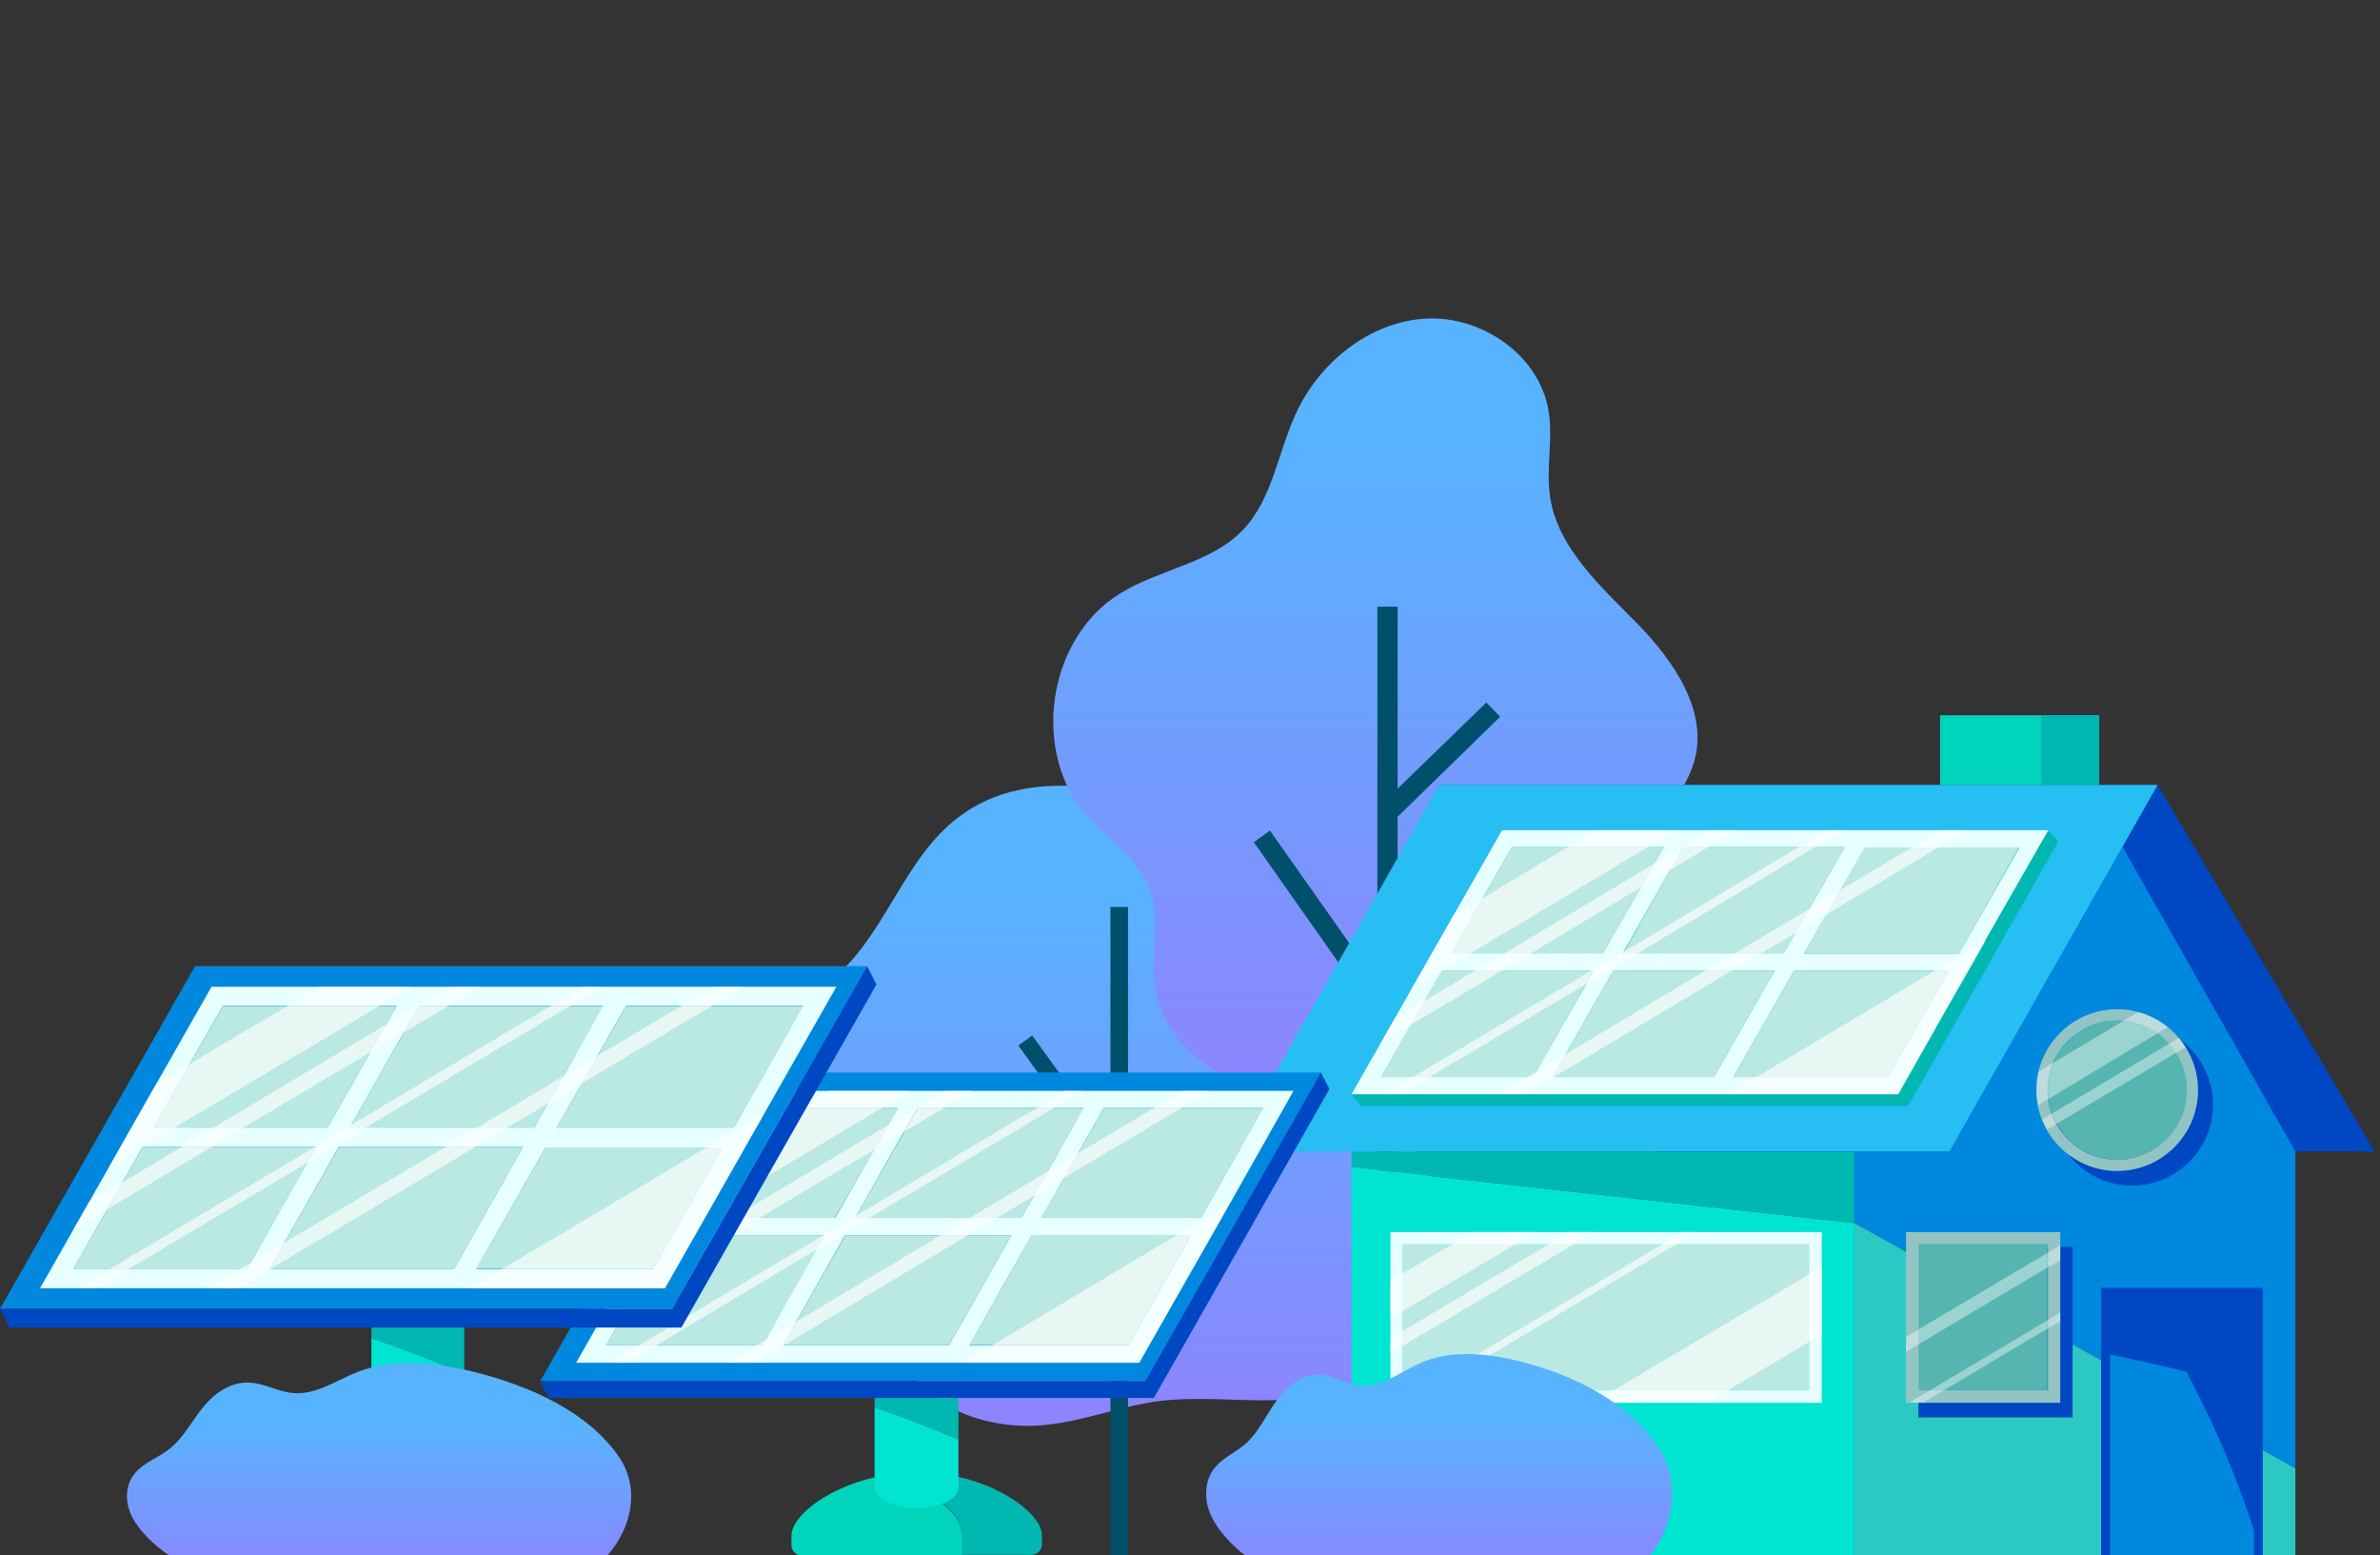 <?xml version="1.0" encoding="utf-8"?>
<!-- Generator: Adobe Illustrator 24.1.0, SVG Export Plug-In . SVG Version: 6.00 Build 0)  -->
<svg version="1.1" id="Warstwa_1" xmlns="http://www.w3.org/2000/svg" xmlns:xlink="http://www.w3.org/1999/xlink" x="0px" y="0px"
	 viewBox="0 0 635.7 415.3" style="enable-background:new 0 0 635.7 415.3;" xml:space="preserve">
<rect x="0" y="0" width="635.7" height="415.3" fill="#333333" stroke="none"/>
<style type="text/css">
	.st0{fill:url(#SVGID_1_);}
	.st1{fill:#00506C;}
	.st2{fill:url(#SVGID_2_);}
	.st3{fill:#00B7B2;}
	.st4{fill:#00E5D2;}
	.st5{fill:#00D4BA;}
	.st6{fill:#0047C3;}
	.st7{fill:#0088DE;}
	.st8{fill:#2CC9C4;}
	.st9{fill:#27BEF3;}
	.st10{fill:#BAE8E2;}
	.st11{fill:#E7FFFF;}
	.st12{fill:#56B5B0;}
	.st13{fill:#92C4C4;}
	.st14{opacity:0.63;}
	.st15{fill:#FFFFFF;}
	.st16{opacity:0.4;}
	.st17{fill:url(#SVGID_3_);}
	.st18{fill:url(#SVGID_4_);}
</style>
<g>
	<linearGradient id="SVGID_1_" gradientUnits="userSpaceOnUse" x1="287.941" y1="236.905" x2="287.941" y2="413.184">
		<stop  offset="0" style="stop-color:#58B3FF"/>
		<stop  offset="1" style="stop-color:#9A79FF"/>
	</linearGradient>
	<path class="st0" d="M270.6,380.6c-10.5-0.9-21.3-5.3-27.3-13.9c-7.2-10.3-6.8-24.8-14.8-34.5c-11.4-13.7-37.2-15-40.3-32.6
		c-1.6-9.2,4.7-18,12.1-23.6c7.4-5.6,16.2-9.3,23.2-15.5c13.3-11.9,18.2-31.4,32.4-42.2c19.6-15,47.6-7.2,70.8,1.2
		c15,5.4,30.3,11.1,42.2,21.6c11.9,10.6,19.6,27.4,15,42.6c-2.2,7-6.8,13.7-6.1,21c0.7,6.5,5.4,11.7,8.1,17.6c8,18-5.8,39.7-24,47.4
		c-16.7,7-32,2.9-49.1,4.1C298.1,374.9,285.7,381.9,270.6,380.6z"/>
	<polygon class="st1" points="328.2,321.8 324.7,318.9 301.3,346.6 301.3,242.2 296.6,242.2 296.6,305.4 275.7,276.5 272,279.2 
		296.6,313.3 296.6,415.3 301.3,415.3 301.3,353.8 	"/>
</g>
<g>
	<linearGradient id="SVGID_2_" gradientUnits="userSpaceOnUse" x1="367.377" y1="116.775" x2="367.377" y2="335.173">
		<stop  offset="0" style="stop-color:#58B3FF"/>
		<stop  offset="1" style="stop-color:#9A79FF"/>
	</linearGradient>
	<path class="st2" d="M333.9,290.1c-12-3.8-23-13.1-25.2-25.5c-1.6-9.2,1.6-19-1.8-27.7c-3.1-7.8-10.9-12.6-16.5-18.9
		c-15.2-17.1-10.7-47.7,8.9-59.6c10.6-6.5,24.2-8,32.7-16.9c7.8-8.2,9.3-20.4,14-30.8c6.2-13.7,19.5-24.6,34.5-25.6
		c15-1,30.6,9.6,33.1,24.5c1.3,7.5-0.7,15.3,0.4,22.9c2,13.8,13.5,24,23.3,34c9.8,10,19.1,23.5,15.2,36.9
		c-2.7,9.5-11.7,16.8-12.2,26.7c-0.5,8.2,5,15.5,6.8,23.5c3.8,16.9-10,33.7-26.4,39.5c-15.3,5.4-31.2,3.3-46.9,1.3
		C360.7,292.7,346.7,294.2,333.9,290.1z"/>
	<polygon class="st1" points="400.7,191.4 397,187.6 373.3,210.6 373.3,162 367.9,162 367.9,262.5 339.2,221.8 334.9,224.9 
		367.9,271.8 367.9,343.9 373.3,343.9 373.3,218.1 	"/>
</g>
<g>
	<g>
		<polygon class="st3" points="361,307.5 361,311.7 495.3,326.6 495.3,307.5 		"/>
		<polygon class="st4" points="361,415.3 495.3,415.3 495.3,326.6 361,311.7 		"/>
	</g>
	<rect x="518.2" y="191" class="st5" width="42.5" height="18.9"/>
	<rect x="545.2" y="191" class="st3" width="15.5" height="18.9"/>
	<g>
		<polygon class="st6" points="384.4,209.6 576.3,209.6 634.3,307.5 442.4,307.5 		"/>
	</g>
	<g>
		<polygon class="st7" points="613.1,307.5 566.9,226.1 520.7,307.5 495.3,307.5 495.3,326.6 613.1,392.1 		"/>
		<polygon class="st8" points="495.3,326.6 495.3,415.3 613.1,415.3 613.1,392.1 		"/>
	</g>
	<rect x="561.2" y="343.9" class="st6" width="43.2" height="71.4"/>
	<rect x="512.4" y="332.9" class="st6" width="41.2" height="45.6"/>
	<g>
		<polygon class="st9" points="576.3,209.6 384.4,209.6 328.7,307.5 520.7,307.5 		"/>
	</g>
	<g>
		<rect x="374.7" y="332.3" class="st10" width="108.5" height="38.9"/>
		<path class="st11" d="M371.4,329v45.6h115.2V329H371.4z M483.3,371.2H374.7v-38.9h108.5V371.2z"/>
	</g>
	<g>
		<path class="st6" d="M588.2,295c0-10.3-8.4-18.6-18.6-18.6c-10.3,0-18.6,8.4-18.6,18.6c0,10.3,8.4,18.6,18.6,18.6
			C579.8,313.6,588.2,305.2,588.2,295z"/>
		<path class="st6" d="M569.5,273.4c-11.9,0-21.6,9.7-21.6,21.6c0,11.9,9.7,21.6,21.6,21.6s21.6-9.7,21.6-21.6
			C591.1,283.1,581.4,273.4,569.5,273.4z M550.9,295c0-10.3,8.4-18.6,18.6-18.6c10.3,0,18.6,8.4,18.6,18.6
			c0,10.3-8.4,18.6-18.6,18.6C559.2,313.6,550.9,305.2,550.9,295z"/>
	</g>
	<g>
		<rect x="512.4" y="332.3" class="st12" width="34.5" height="38.9"/>
		<path class="st13" d="M509.1,329v45.6h41.2V329H509.1z M547,371.2h-34.5v-38.9H547V371.2z"/>
	</g>
	<g>
		<path class="st12" d="M584.2,291.1c0-10.3-8.4-18.6-18.6-18.6c-10.3,0-18.6,8.4-18.6,18.6c0,10.3,8.4,18.6,18.6,18.6
			C575.8,309.7,584.2,301.4,584.2,291.1z"/>
		<path class="st13" d="M565.5,269.5c-11.9,0-21.6,9.7-21.6,21.6c0,11.9,9.7,21.6,21.6,21.6s21.6-9.7,21.6-21.6
			C587.1,279.2,577.4,269.5,565.5,269.5z M546.9,291.1c0-10.3,8.4-18.6,18.6-18.6c10.3,0,18.6,8.4,18.6,18.6
			c0,10.3-8.4,18.6-18.6,18.6C555.3,309.7,546.9,301.4,546.9,291.1z"/>
	</g>
	<polygon class="st3" points="547.1,221.7 538.9,224.8 503.1,224.8 497.9,224.8 454.8,224.8 449.6,224.8 403.7,224.8 383.9,259.7 
		366.6,290.1 361,292.2 363.6,295.3 409.5,295.3 414.7,295.3 457.8,295.3 463,295.3 509.7,295.3 531,257.8 549.7,224.8 	"/>
	<g>
		<polygon class="st10" points="428.2,254.7 436.3,240.4 444.4,226.2 403.8,226.2 387.6,254.7 		"/>
		<polygon class="st10" points="385,259.2 368.9,287.6 409.5,287.6 417.6,273.4 425.6,259.2 		"/>
		<polygon class="st10" points="449.6,226.2 433.5,254.7 476.5,254.7 484.6,240.4 492.7,226.2 		"/>
		<polygon class="st10" points="497.9,226.2 481.8,254.7 523.2,254.7 539.3,226.2 		"/>
		<path class="st11" d="M547.1,221.7h-46.6h-5.2h-43.1H447h-45.8l-19.9,34.9L361,292.2h45.8h5.2h43.1h5.2h46.6l21.3-37.5l0,0
			L547.1,221.7z M457.8,287.6h-43.1l16.2-28.4H474L457.8,287.6z M409.5,287.6h-40.6l16.2-28.4h40.6l-8.1,14.2L409.5,287.6z
			 M444.4,226.2l-8.1,14.2l-8.1,14.2h-40.6l16.2-28.4H444.4z M484.6,240.4l-8.1,14.2h-43.1l16.2-28.4h43.1L484.6,240.4z
			 M481.8,254.7l16.2-28.4h41.4l-16.2,28.4H481.8z M471.1,273.4l8.1-14.2h41.4l-16.2,28.4H463L471.1,273.4z"/>
		<polygon class="st10" points="520.6,259.2 479.2,259.2 471.1,273.4 463,287.6 504.4,287.6 		"/>
		<polygon class="st10" points="430.9,259.2 414.7,287.6 457.8,287.6 474,259.2 		"/>
	</g>
	<g class="st14">
		<polygon class="st15" points="440.2,226.2 447.8,221.7 447,221.7 426.4,221.7 418.7,226.2 396.1,239.8 388.2,244.5 381.3,256.6 
			377.1,263.9 392.6,254.7 		"/>
		<polygon class="st15" points="516.8,259.2 469.1,287.6 461.5,292.2 483,292.2 507.1,292.2 519.4,270.4 528.4,254.7 530.4,251.1 		
			"/>
		<polygon class="st15" points="401.1,259.2 408.7,254.7 438.2,237 446.2,232.3 456.3,226.2 464,221.7 456.9,221.7 441.9,230.6 
			401.6,254.7 393.9,259.2 380.4,267.3 372.5,272 368.9,278.4 376.8,273.7 		"/>
		<polygon class="st15" points="437.2,254.7 484.8,226.2 492.5,221.7 488,221.7 480.3,226.2 433.9,254 425,259.2 377.4,287.6 
			369.8,292.2 374.3,292.2 381.9,287.6 423.6,262.8 		"/>
		<polygon class="st15" points="470.3,254.7 479.8,249 487.7,244.3 517.9,226.2 525.5,221.7 518.4,221.7 510.8,226.2 491.3,237.8 
			483.4,242.6 463.1,254.7 455.5,259.2 418.2,281.5 410.3,286.2 407.9,287.6 400.2,292.2 406.9,292.2 407.4,292.2 415,287.6 
			462.6,259.2 		"/>
	</g>
	<g class="st14">
		<polygon class="st15" points="404.7,332.3 410.2,329 393.4,329 387.8,332.3 374.7,340 371.4,342 371.4,352.1 374.7,350.1 		"/>
		<polygon class="st15" points="420.3,332.3 425.9,329 419.2,329 413.6,332.3 374.7,355.4 371.4,357.4 371.4,361.4 374.7,359.4 		
			"/>
		<polygon class="st15" points="453.3,329 449.5,329 443.9,332.3 378.6,371.2 373,374.5 376.7,374.5 382.3,371.2 447.7,332.3 		"/>
		<polygon class="st15" points="483.3,340.2 431.1,371.2 425.6,374.5 456,374.5 461.6,371.2 483.3,358.3 486.6,356.3 486.6,338.2 		
			"/>
	</g>
	<g class="st16">
		<path class="st15" d="M576.3,275.9l2.7-1.6c-2.3-1.9-5-3.3-8-4l-3.8,2.3l-18.8,11.2l-3.8,2.3c-0.4,1.6-0.6,3.3-0.6,5.1
			c0,1.3,0.1,2.6,0.4,3.9l2.7-1.6L576.3,275.9z"/>
		<path class="st15" d="M582,277.2l-2.6,1.5L548,297.4l-2.5,1.5c0.4,0.9,0.8,1.9,1.3,2.7l2.5-1.5l32-19l2.5-1.5
			C583.2,278.8,582.6,278,582,277.2z"/>
	</g>
	<g class="st16">
		<polygon class="st15" points="547,334.5 512.4,355 509.1,357 509.1,361 512.4,359 547,338.4 550.3,336.5 550.3,332.5 		"/>
		<polygon class="st15" points="515.6,371.2 510,374.5 513.7,374.5 519.3,371.2 547,354.7 550.3,352.8 550.3,350.5 547,352.5 		"/>
	</g>
	<g>
		<path class="st6" d="M584,366.3c3.1,6,6.1,12,8.8,18.2c3.5,7.9,6.6,15.9,9.1,24.1v-37.5C596,369.4,590,367.8,584,366.3z"/>
		<path class="st6" d="M602,371.1v-24h-28.5c3.6,6.4,7.2,12.8,10.5,19.2C590,367.8,596,369.4,602,371.1z"/>
		<path class="st6" d="M573.4,347h-9.9v14.6c6.8,1.4,13.7,2.9,20.4,4.6C580.6,359.8,577.1,353.4,573.4,347z"/>
		<path class="st7" d="M584,366.3c-6.8-1.7-13.6-3.2-20.4-4.6v53.7H602v-6.7c-2.6-8.2-5.7-16.3-9.1-24.1
			C590.1,378.3,587.1,372.3,584,366.3z"/>
	</g>
</g>
<g>
	<linearGradient id="SVGID_3_" gradientUnits="userSpaceOnUse" x1="384.385" y1="378.849" x2="384.385" y2="431.049">
		<stop  offset="0" style="stop-color:#58B3FF"/>
		<stop  offset="1" style="stop-color:#9A79FF"/>
	</linearGradient>
	<path class="st17" d="M440.8,415.3H332.5c-3.6-2.8-7.2-6.6-9.1-10.7c-1.8-4.1-1.8-9.2,1.1-12.7c2.1-2.6,5.4-4,8-6.2
		c3.6-3.1,5.5-7.5,8.2-11.3c2.7-3.9,6.7-7.5,11.6-7.3c3.8,0.1,7.2,2.6,11.1,2.9c5.7,0.5,10.5-3.6,15.7-5.9c8.7-3.9,19-2.7,28.3-0.2
		c14.5,3.9,28.8,11.4,36.3,23.8C448.8,396.3,447,407.3,440.8,415.3z"/>
</g>
<g>
	<g>
		<path class="st5" d="M255.8,405.9c-1.9-3.4-5.6-5.5-9.1-7.1c-4.3-1.9-8.9-3.3-13.6-4.2c-12.7,3.1-21.7,10.4-21.7,15.5v2.5
			c0,1.5,1.2,2.8,2.8,2.8h42.8C257.5,412.1,257.4,408.7,255.8,405.9z"/>
		<path class="st3" d="M244.8,393.1c-4.1,0-8.1,0.5-11.7,1.4c4.7,0.9,9.2,2.3,13.6,4.2c3.6,1.6,7.2,3.7,9.1,7.1
			c1.6,2.8,1.7,6.2,1.1,9.4h18.6c1.5,0,2.8-1.2,2.8-2.8V410C278.3,403.5,263.3,393.1,244.8,393.1z"/>
	</g>
	<g>
		<polygon class="st7" points="352.8,286.4 191.1,286.4 144.3,368.8 305.9,368.8 		"/>
		<polygon class="st6" points="352.8,286.4 305.9,368.8 144.3,368.8 146.5,373.3 308.2,373.3 355.1,290.8 		"/>
	</g>
	<g>
		<polygon class="st10" points="223,325.2 231.4,310.6 239.7,296 197.9,296 181.2,325.2 		"/>
		<polygon class="st10" points="178.6,329.9 161.9,359.2 203.7,359.2 212.1,344.6 220.4,329.9 		"/>
		<polygon class="st10" points="245.1,296 228.4,325.2 272.8,325.2 281.1,310.6 289.4,296 		"/>
		<polygon class="st10" points="294.8,296 278.2,325.2 320.8,325.2 337.4,296 		"/>
		<path class="st11" d="M345.5,291.3h-48h-5.4h-44.4h-5.4h-47.2l-20.4,36l-20.8,36.6h47.2h5.4h44.4h5.4h48l22-38.6l0,0L345.5,291.3z
			 M253.5,359.2h-44.4l16.6-29.3h44.4L253.5,359.2z M203.7,359.2h-41.8l16.6-29.3h41.8l-8.3,14.6L203.7,359.2z M239.7,296l-8.3,14.6
			l-8.3,14.6h-41.8l16.6-29.3H239.7z M281.1,310.6l-8.3,14.6h-44.4l16.6-29.3h44.4L281.1,310.6z M278.2,325.2l16.6-29.3h42.6
			l-16.6,29.3H278.2z M267.2,344.6l8.3-14.6h42.6l-16.6,29.3h-42.6L267.2,344.6z"/>
		<polygon class="st10" points="318.1,329.9 275.5,329.9 267.2,344.6 258.9,359.2 301.5,359.2 		"/>
		<polygon class="st10" points="225.8,329.9 209.1,359.2 253.5,359.2 270.1,329.9 		"/>
	</g>
	<g class="st14">
		<polygon class="st15" points="235.4,296 243.2,291.3 242.3,291.3 221.1,291.3 213.3,296 190,309.9 181.8,314.8 174.7,327.2 
			170.5,334.7 186.3,325.2 		"/>
		<polygon class="st15" points="314.2,329.9 265.1,359.2 257.3,363.9 279.4,363.9 304.2,363.9 316.9,341.5 326.2,325.2 328.3,321.5 
					"/>
		<polygon class="st15" points="195.1,329.9 202.9,325.2 233.4,307.1 241.5,302.2 252,296 259.8,291.3 252.5,291.3 237.1,300.5 
			195.6,325.2 187.8,329.9 173.9,338.2 165.7,343.1 161.9,349.7 170.1,344.8 		"/>
		<polygon class="st15" points="232.3,325.2 281.3,296 289.2,291.3 284.5,291.3 276.7,296 228.8,324.5 219.8,329.9 170.7,359.2 
			162.9,363.9 167.5,363.9 175.4,359.2 218.3,333.6 		"/>
		<polygon class="st15" points="266.3,325.2 276.1,319.4 284.3,314.5 315.4,296 323.2,291.3 315.9,291.3 308.1,296 288,307.9 
			279.9,312.8 259,325.2 251.1,329.9 212.7,352.9 204.6,357.7 202.1,359.2 194.2,363.9 201.1,363.9 201.6,363.9 209.4,359.2 
			258.5,329.9 		"/>
	</g>
	<g>
		<path class="st3" d="M256,373.3h-22.4v2.5c7.6,2.6,15,5.5,22.4,8.6V373.3z"/>
		<path class="st4" d="M233.6,375.8v21.4c0,3,5,5.5,11.2,5.5c6.2,0,11.2-2.4,11.2-5.5v-12.8C248.7,381.3,241.2,378.4,233.6,375.8z"
			/>
	</g>
</g>
<g>
	<g>
		<path class="st5" d="M123.8,390.7c-2.1-3.8-6.2-6.1-10.2-7.9c-4.8-2.1-9.9-3.7-15.1-4.7c-14.1,3.4-24.1,11.6-24.1,17.2v2.8
			c0,1.7,1.4,3.1,3.1,3.1h47.5C125.8,397.6,125.6,393.8,123.8,390.7z"/>
		<path class="st3" d="M111.7,376.5c-4.6,0-9,0.6-13,1.6c5.2,1,10.2,2.6,15.1,4.7c4,1.8,8,4.1,10.2,7.9c1.7,3.1,1.9,6.9,1.2,10.5
			h20.7c1.7,0,3.1-1.4,3.1-3.1v-2.8C148.8,388,132.2,376.5,111.7,376.5z"/>
	</g>
	<g>
		<polygon class="st7" points="231.6,258 52.1,258 0,349.5 179.5,349.5 		"/>
		<polygon class="st6" points="231.6,258 179.5,349.5 0,349.5 2.5,354.5 182,354.5 234.1,262.9 		"/>
	</g>
	<g>
		<polygon class="st10" points="87.5,301.1 96.7,284.9 105.9,268.7 59.5,268.7 41,301.1 		"/>
		<polygon class="st10" points="38.1,306.4 19.6,338.8 66,338.8 75.3,322.6 84.5,306.4 		"/>
		<polygon class="st10" points="111.9,268.7 93.4,301.1 142.7,301.1 151.9,284.9 161.2,268.7 		"/>
		<polygon class="st10" points="167.2,268.7 148.7,301.1 196,301.1 214.5,268.7 		"/>
		<path class="st11" d="M223.4,263.5h-53.3h-6h-49.2h-6H56.5l-22.7,39.9L10.7,344h52.4h6h49.2h6h53.3l24.4-42.9l0,0L223.4,263.5z
			 M121.3,338.8H72l18.5-32.5h49.2L121.3,338.8z M66,338.8H19.6l18.5-32.5h46.4l-9.2,16.2L66,338.8z M105.9,268.7l-9.2,16.2
			l-9.2,16.2H41l18.5-32.5H105.9z M151.9,284.9l-9.2,16.2H93.4l18.5-32.5h49.2L151.9,284.9z M148.7,301.1l18.5-32.5h47.3L196,301.1
			H148.7z M136.5,322.6l9.2-16.2H193l-18.5,32.5h-47.3L136.5,322.6z"/>
		<polygon class="st10" points="193,306.4 145.7,306.4 136.5,322.6 127.2,338.8 174.6,338.8 		"/>
		<polygon class="st10" points="90.5,306.4 72,338.8 121.3,338.8 139.7,306.4 		"/>
	</g>
	<g class="st14">
		<polygon class="st15" points="101.2,268.7 109.9,263.5 108.9,263.5 85.4,263.5 76.6,268.7 50.7,284.1 41.7,289.5 33.8,303.4 
			29.1,311.7 46.7,301.1 		"/>
		<polygon class="st15" points="188.7,306.4 134.2,338.8 125.5,344 150,344 177.6,344 191.7,319.2 202,301.1 204.3,297 		"/>
		<polygon class="st15" points="56.4,306.4 65.1,301.1 98.9,281 108,275.6 119.6,268.7 128.3,263.5 120.2,263.5 103.1,273.6 
			57,301.1 48.3,306.4 32.9,315.6 23.8,321 19.6,328.3 28.7,322.9 		"/>
		<polygon class="st15" points="97.7,301.1 152.2,268.7 160.9,263.5 155.7,263.5 147,268.7 93.9,300.3 83.8,306.4 29.4,338.8 
			20.7,344 25.8,344 34.5,338.8 82.2,310.4 		"/>
		<polygon class="st15" points="135.5,301.1 146.4,294.7 155.4,289.3 190,268.7 198.7,263.5 190.6,263.5 181.9,268.7 159.6,281.9 
			150.6,287.3 127.4,301.1 118.7,306.4 76,331.8 67,337.2 64.2,338.8 55.5,344 63.1,344 63.6,344 72.3,338.8 126.8,306.4 		"/>
	</g>
	<g>
		<path class="st3" d="M124.1,354.5H99.2v2.8c8.4,2.9,16.7,6.1,24.8,9.5V354.5z"/>
		<path class="st4" d="M99.2,357.3V381c0,3.3,5.6,6.1,12.4,6.1c6.9,0,12.4-2.7,12.4-6.1v-14.2C115.9,363.4,107.6,360.2,99.2,357.3z"
			/>
	</g>
</g>
<g>
	<linearGradient id="SVGID_4_" gradientUnits="userSpaceOnUse" x1="101.253" y1="380.374" x2="101.253" y2="430.39">
		<stop  offset="0" style="stop-color:#58B3FF"/>
		<stop  offset="1" style="stop-color:#9A79FF"/>
	</linearGradient>
	<path class="st18" d="M162.3,415.3H45.1c-3.9-2.7-7.8-6.3-9.8-10.2c-2-3.9-2-8.8,1.1-12.1c2.3-2.5,5.9-3.8,8.6-5.9
		c3.9-3,6-7.2,8.9-10.9c2.9-3.7,7.3-7.2,12.5-7c4.2,0.1,7.8,2.5,12,2.8c6.1,0.5,11.4-3.4,17-5.6c9.4-3.7,20.6-2.6,30.6-0.2
		c15.7,3.8,31.1,10.9,39.3,22.8C170.9,397.1,169,407.6,162.3,415.3z"/>
</g>
</svg>
